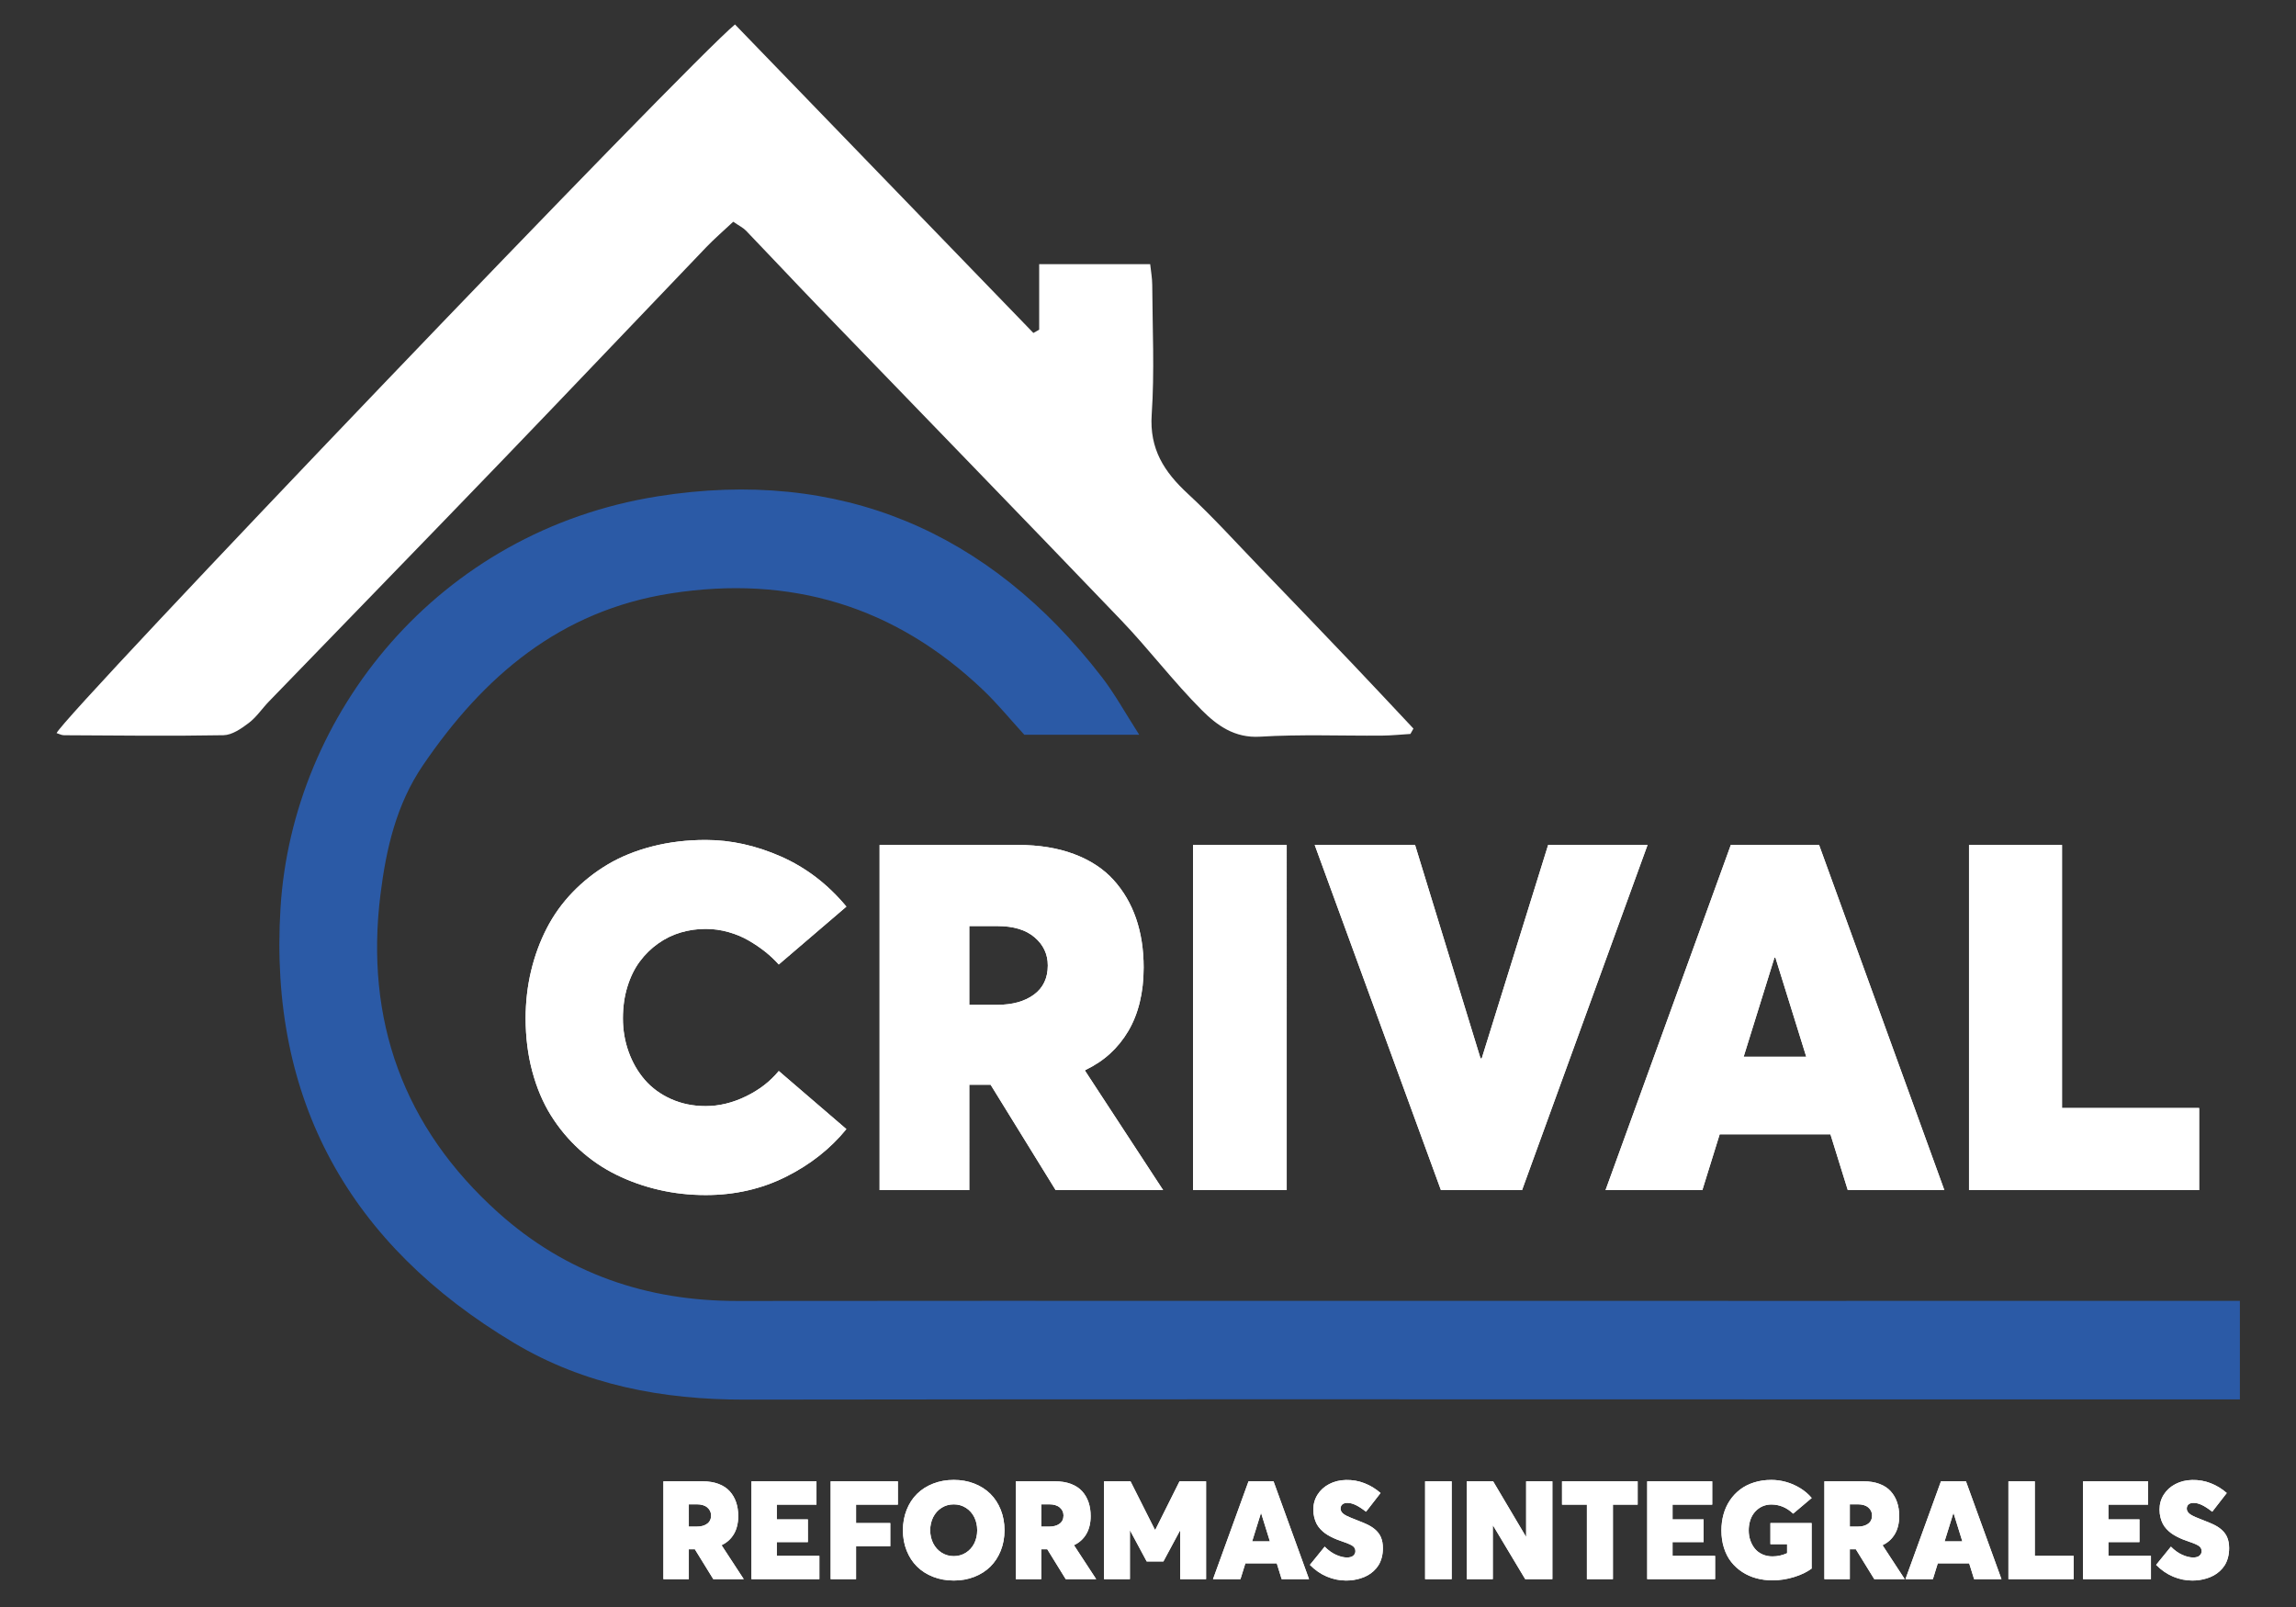 <?xml version="1.0" encoding="UTF-8" standalone="no"?>
<!-- Created with Inkscape (http://www.inkscape.org/) -->

<svg
   version="1.1"
   id="svg2"
   width="377.953"
   height="264.567"
   viewBox="0 0 377.953 264.567"
   sodipodiDocname="logo-icon.svg"
   xmlnsInkscape="http://www.inkscape.org/namespaces/inkscape"
   xmlnsSodipodi="http://sodipodi.sourceforge.net/DTD/sodipodi-0.dtd"
   xmlns="http://www.w3.org/2000/svg"
   xmlnsSvg="http://www.w3.org/2000/svg">
  <rect x="0" y="0" width="377.953" height="264.567" fill="#333333" stroke="none"/>
  <defs
     id="defs6">
    <clipPath
       clipPathUnits="userSpaceOnUse"
       id="clipPath16">
      <path
         d="M 0,198.425 H 283.465 V 0 H 0 Z"
         id="path14" />
    </clipPath>
  </defs>
  <sodipodiNamedview
     id="namedview4"
     pagecolor="#ffffff"
     bordercolor="#000000"
     borderopacity="0.25"
     inkscapeShowpageshadow="2"
     inkscapePageopacity="0.0"
     inkscapePagecheckerboard="0"
     inkscapeDeskcolor="#d1d1d1" />
  <g
     id="g8"
     inkscapeGroupmode="layer"
     inkscapeLabel="Crival logotipo vector (2)"
     transform="matrix(1.333,0,0,-1.333,0,264.567)">
    <g
       id="g10">
      <g
         id="g12"
         clip-path="url(#clipPath16)">
        <g
           id="g18"
           transform="translate(254.64,61.629)">
          <path
             d="m 0,0 v 32.49 h -11.484 v -42.627 h 28.418 l 0,10.137 z m -39.316,6.328 3.808,12.246 h 0.117 l 3.809,-12.246 z m -1.582,26.162 -15.469,-42.627 h 11.953 l 2.139,6.885 h 13.681 l 2.139,-6.885 h 11.924 L -30,32.49 Z m -22.559,0 -8.203,-26.367 h -0.147 l -8.086,26.367 h -12.392 l 15.586,-42.627 h 10.019 l 15.498,42.627 z m -43.857,-42.627 h 11.572 V 32.49 h -11.572 z m -19.644,24.141 c -1.143,-0.84 -2.652,-1.26 -4.527,-1.26 h -3.457 v 9.727 h 3.457 c 1.992,0 3.53,-0.464 4.614,-1.392 1.084,-0.928 1.626,-2.085 1.626,-3.472 0,-1.562 -0.571,-2.763 -1.713,-3.603 m 6.342,-9.317 c 1.153,0.547 2.168,1.221 3.048,2.022 0.878,0.801 1.63,1.729 2.255,2.783 0.625,1.055 1.099,2.241 1.421,3.56 0.322,1.318 0.483,2.749 0.483,4.292 0,2.226 -0.312,4.248 -0.937,6.064 -0.625,1.817 -1.557,3.408 -2.798,4.776 -1.24,1.367 -2.861,2.426 -4.863,3.178 -2.002,0.752 -4.312,1.128 -6.929,1.128 h -17.08 v -42.627 h 11.074 V 2.871 h 2.637 l 8.027,-13.008 h 13.272 L -120.645,4.6 Z m -55.019,13.404 c 0.644,0.869 1.402,1.611 2.27,2.226 0.869,0.616 1.802,1.07 2.798,1.363 0.996,0.293 2.022,0.439 3.076,0.439 0.957,0 1.9,-0.132 2.827,-0.395 0.928,-0.264 1.773,-0.62 2.535,-1.07 0.761,-0.449 1.44,-0.913 2.036,-1.391 0.596,-0.479 1.137,-0.992 1.626,-1.538 l 8.349,7.148 c -2.285,2.754 -4.975,4.814 -8.071,6.182 -3.096,1.367 -6.196,2.05 -9.302,2.05 -2.324,0 -4.516,-0.263 -6.577,-0.791 -2.06,-0.527 -3.896,-1.269 -5.508,-2.226 -1.611,-0.957 -3.061,-2.105 -4.35,-3.442 -1.289,-1.338 -2.354,-2.823 -3.194,-4.454 -0.839,-1.63 -1.484,-3.383 -1.933,-5.258 -0.449,-1.875 -0.674,-3.829 -0.674,-5.86 0,-2.324 0.273,-4.507 0.82,-6.548 0.547,-2.041 1.314,-3.852 2.3,-5.434 0.986,-1.582 2.168,-2.998 3.545,-4.248 1.377,-1.25 2.891,-2.281 4.541,-3.091 1.65,-0.811 3.403,-1.431 5.259,-1.86 1.855,-0.43 3.779,-0.645 5.771,-0.645 3.594,0 6.895,0.752 9.903,2.256 3.007,1.504 5.498,3.467 7.47,5.889 l -8.349,7.177 c -1.055,-1.289 -2.408,-2.334 -4.058,-3.134 -1.65,-0.801 -3.306,-1.202 -4.966,-1.202 -1.562,0 -2.992,0.293 -4.292,0.879 -1.299,0.586 -2.378,1.377 -3.237,2.373 -0.859,0.996 -1.523,2.149 -1.992,3.457 -0.469,1.309 -0.703,2.686 -0.703,4.131 0,1.406 0.185,2.71 0.556,3.911 0.371,1.202 0.879,2.237 1.524,3.106"
             style="fill:#ffffff;fill-opacity:1;fill-rule:nonzero;stroke:none"
             id="path20" />
        </g>
        <g
           id="g22"
           transform="translate(254.64,61.629)">
          <path
             d="m 0,0 v 32.49 h -11.484 v -42.627 h 28.418 l 0,10.137 z m -39.316,6.328 3.808,12.246 h 0.117 l 3.809,-12.246 z m -1.582,26.162 -15.469,-42.627 h 11.953 l 2.139,6.885 h 13.681 l 2.139,-6.885 h 11.924 L -30,32.49 Z m -22.559,0 -8.203,-26.367 h -0.147 l -8.086,26.367 h -12.392 l 15.586,-42.627 h 10.019 l 15.498,42.627 z m -43.857,-42.627 h 11.572 V 32.49 h -11.572 z m -19.644,24.141 c -1.143,-0.84 -2.652,-1.26 -4.527,-1.26 h -3.457 v 9.727 h 3.457 c 1.992,0 3.53,-0.464 4.614,-1.392 1.084,-0.928 1.626,-2.085 1.626,-3.472 0,-1.562 -0.571,-2.763 -1.713,-3.603 m 6.342,-9.317 c 1.153,0.547 2.168,1.221 3.048,2.022 0.878,0.801 1.63,1.729 2.255,2.783 0.625,1.055 1.099,2.241 1.421,3.56 0.322,1.318 0.483,2.749 0.483,4.292 0,2.226 -0.312,4.248 -0.937,6.064 -0.625,1.817 -1.557,3.408 -2.798,4.776 -1.24,1.367 -2.861,2.426 -4.863,3.178 -2.002,0.752 -4.312,1.128 -6.929,1.128 h -17.08 v -42.627 h 11.074 V 2.871 h 2.637 l 8.027,-13.008 h 13.272 L -120.645,4.6 Z m -55.019,13.404 c 0.644,0.869 1.402,1.611 2.27,2.226 0.869,0.616 1.802,1.07 2.798,1.363 0.996,0.293 2.022,0.439 3.076,0.439 0.957,0 1.9,-0.132 2.827,-0.395 0.928,-0.264 1.773,-0.62 2.535,-1.07 0.761,-0.449 1.44,-0.913 2.036,-1.391 0.596,-0.479 1.137,-0.992 1.626,-1.538 l 8.349,7.148 c -2.285,2.754 -4.975,4.814 -8.071,6.182 -3.096,1.367 -6.196,2.05 -9.302,2.05 -2.324,0 -4.516,-0.263 -6.577,-0.791 -2.06,-0.527 -3.896,-1.269 -5.508,-2.226 -1.611,-0.957 -3.061,-2.105 -4.35,-3.442 -1.289,-1.338 -2.354,-2.823 -3.194,-4.454 -0.839,-1.63 -1.484,-3.383 -1.933,-5.258 -0.449,-1.875 -0.674,-3.829 -0.674,-5.86 0,-2.324 0.273,-4.507 0.82,-6.548 0.547,-2.041 1.314,-3.852 2.3,-5.434 0.986,-1.582 2.168,-2.998 3.545,-4.248 1.377,-1.25 2.891,-2.281 4.541,-3.091 1.65,-0.811 3.403,-1.431 5.259,-1.86 1.855,-0.43 3.779,-0.645 5.771,-0.645 3.594,0 6.895,0.752 9.903,2.256 3.007,1.504 5.498,3.467 7.47,5.889 l -8.349,7.177 c -1.055,-1.289 -2.408,-2.334 -4.058,-3.134 -1.65,-0.801 -3.306,-1.202 -4.966,-1.202 -1.562,0 -2.992,0.293 -4.292,0.879 -1.299,0.586 -2.378,1.377 -3.237,2.373 -0.859,0.996 -1.523,2.149 -1.992,3.457 -0.469,1.309 -0.703,2.686 -0.703,4.131 0,1.406 0.185,2.71 0.556,3.911 0.371,1.202 0.879,2.237 1.524,3.106"
             style="fill:#ffffff;fill-opacity:1;fill-rule:nonzero;stroke:none"
             id="path24" />
        </g>
        <g
           id="g26"
           transform="translate(275.028,8.623)">
          <path
             d="m 0,0 c -0.249,0.581 -0.739,1.068 -1.47,1.461 -0.332,0.178 -1.007,0.463 -2.025,0.855 -0.581,0.222 -0.975,0.422 -1.179,0.602 -0.205,0.181 -0.307,0.381 -0.307,0.603 0,0.22 0.072,0.395 0.215,0.522 0.144,0.128 0.355,0.191 0.631,0.191 0.311,0 0.644,-0.083 1.001,-0.249 0.357,-0.166 0.79,-0.445 1.299,-0.839 l 1.793,2.309 C -0.634,5.975 -1.294,6.378 -2.021,6.663 -2.749,6.947 -3.515,7.082 -4.317,7.065 -5.081,7.049 -5.771,6.88 -6.385,6.559 -6.999,6.238 -7.479,5.802 -7.825,5.251 -8.171,4.7 -8.344,4.088 -8.344,3.412 -8.344,3.069 -8.307,2.748 -8.231,2.449 -8.157,2.15 -8.06,1.886 -7.941,1.656 -7.822,1.427 -7.667,1.21 -7.477,1.005 -7.285,0.8 -7.09,0.626 -6.891,0.481 c 0.2,-0.143 0.43,-0.283 0.694,-0.419 0.262,-0.135 0.509,-0.249 0.738,-0.34 0.23,-0.091 0.491,-0.187 0.785,-0.286 0.625,-0.21 1.036,-0.395 1.233,-0.552 0.196,-0.158 0.295,-0.362 0.295,-0.611 0,-0.215 -0.086,-0.399 -0.258,-0.551 -0.171,-0.153 -0.432,-0.229 -0.781,-0.229 -0.409,0 -0.859,0.11 -1.348,0.328 -0.49,0.219 -0.959,0.555 -1.407,1.009 l -1.827,-2.25 c 0.631,-0.642 1.331,-1.125 2.1,-1.449 0.77,-0.323 1.559,-0.485 2.366,-0.485 0.299,0 0.595,0.02 0.889,0.062 0.293,0.041 0.592,0.109 0.896,0.203 0.305,0.094 0.59,0.213 0.856,0.358 0.265,0.143 0.517,0.323 0.755,0.539 0.238,0.215 0.441,0.458 0.61,0.726 0.169,0.269 0.302,0.582 0.399,0.943 0.096,0.359 0.145,0.75 0.145,1.17 C 0.249,-0.833 0.166,-0.382 0,0 m -14.66,-0.605 h 3.836 V 2.2 h -3.836 v 1.819 h 4.898 v 2.88 h -8.028 v -12.08 h 8.385 v 2.873 h -5.255 z m -9.089,7.504 h -3.255 v -12.08 h 8.053 v 2.873 h -4.798 z m -11.14,-7.414 1.079,3.471 h 0.034 l 1.079,-3.471 z m -0.448,7.414 -4.384,-12.08 h 3.388 l 0.605,1.952 h 3.877 l 0.607,-1.952 h 3.379 l -4.384,12.08 z M -44.331,1.66 c -0.323,-0.237 -0.751,-0.356 -1.282,-0.356 h -0.98 V 4.06 h 0.98 c 0.564,0 1,-0.131 1.307,-0.394 0.307,-0.264 0.46,-0.591 0.46,-0.984 0,-0.443 -0.161,-0.784 -0.485,-1.022 m 1.798,-2.639 c 0.326,0.155 0.614,0.345 0.863,0.573 0.249,0.226 0.462,0.489 0.639,0.788 0.177,0.299 0.311,0.636 0.403,1.009 0.091,0.374 0.137,0.779 0.137,1.216 0,0.631 -0.089,1.204 -0.266,1.718 -0.177,0.515 -0.441,0.966 -0.793,1.354 -0.351,0.387 -0.81,0.687 -1.378,0.901 -0.567,0.213 -1.221,0.319 -1.964,0.319 h -4.839 v -12.08 h 3.138 v 3.687 h 0.747 l 2.275,-3.687 h 3.76 l -2.731,4.177 z m -15.985,3.831 c 0.175,0.252 0.38,0.467 0.615,0.648 0.235,0.18 0.49,0.313 0.764,0.402 0.274,0.089 0.558,0.133 0.851,0.133 1.013,0 1.912,-0.377 2.698,-1.129 l 2.291,1.934 c -0.398,0.476 -0.877,0.885 -1.435,1.224 -0.56,0.341 -1.141,0.594 -1.745,0.76 -0.602,0.166 -1.203,0.249 -1.801,0.249 -0.769,0 -1.485,-0.104 -2.146,-0.315 -0.661,-0.21 -1.237,-0.503 -1.726,-0.88 -0.491,-0.376 -0.909,-0.823 -1.254,-1.341 -0.346,-0.517 -0.607,-1.09 -0.781,-1.719 -0.174,-0.628 -0.261,-1.291 -0.261,-1.988 0,-0.78 0.106,-1.502 0.319,-2.166 0.214,-0.665 0.511,-1.239 0.893,-1.723 0.382,-0.484 0.836,-0.898 1.361,-1.241 0.526,-0.344 1.104,-0.6 1.731,-0.772 0.628,-0.172 1.294,-0.258 1.998,-0.258 0.907,0 1.8,0.138 2.68,0.411 0.881,0.274 1.6,0.621 2.159,1.042 v 5.621 h -5.089 v -2.607 h 2.059 v -1.113 c -0.576,-0.265 -1.179,-0.398 -1.809,-0.398 -0.455,0 -0.87,0.086 -1.247,0.257 -0.376,0.172 -0.684,0.406 -0.925,0.702 -0.241,0.296 -0.427,0.637 -0.56,1.02 -0.133,0.385 -0.199,0.793 -0.199,1.225 0,0.404 0.05,0.779 0.149,1.125 0.1,0.347 0.237,0.646 0.41,0.897 m -9.964,-3.457 h 3.836 V 2.2 h -3.836 v 1.819 h 4.898 v 2.88 h -8.028 v -12.08 h 8.384 v 2.873 h -5.254 z m -13.647,4.624 h 3.071 v -9.2 h 3.213 v 9.2 h 3.055 v 2.88 h -9.339 z m -4.432,-3.927 h -0.042 l -4.034,6.807 h -3.255 v -12.08 h 3.213 v 6.609 h 0.042 l 3.96,-6.609 h 3.354 v 12.08 h -3.238 z m -12.477,-5.273 h 3.279 v 12.08 h -3.279 z m -6.93,6.642 c -0.332,0.178 -1.008,0.463 -2.026,0.855 -0.581,0.222 -0.974,0.422 -1.179,0.602 -0.205,0.181 -0.306,0.381 -0.306,0.603 0,0.22 0.071,0.395 0.215,0.522 0.144,0.128 0.354,0.191 0.631,0.191 0.31,0 0.644,-0.083 1,-0.249 0.358,-0.166 0.79,-0.445 1.3,-0.839 l 1.793,2.309 c -0.593,0.52 -1.252,0.923 -1.981,1.208 -0.727,0.284 -1.493,0.419 -2.294,0.402 -0.764,-0.016 -1.454,-0.185 -2.068,-0.506 -0.614,-0.321 -1.095,-0.757 -1.44,-1.308 -0.346,-0.551 -0.519,-1.163 -0.519,-1.839 0,-0.343 0.037,-0.664 0.112,-0.963 0.075,-0.299 0.171,-0.563 0.291,-0.793 0.119,-0.229 0.273,-0.446 0.464,-0.651 0.191,-0.205 0.386,-0.379 0.585,-0.524 0.2,-0.143 0.431,-0.283 0.694,-0.419 0.262,-0.135 0.509,-0.249 0.739,-0.34 0.229,-0.091 0.491,-0.187 0.784,-0.286 0.626,-0.21 1.036,-0.395 1.234,-0.552 0.196,-0.158 0.293,-0.362 0.293,-0.611 0,-0.215 -0.085,-0.399 -0.256,-0.551 -0.172,-0.153 -0.432,-0.229 -0.781,-0.229 -0.41,0 -0.859,0.11 -1.349,0.328 -0.489,0.219 -0.959,0.555 -1.407,1.009 l -1.827,-2.25 c 0.631,-0.642 1.331,-1.125 2.101,-1.449 0.769,-0.323 1.558,-0.485 2.366,-0.485 0.299,0 0.595,0.02 0.888,0.062 0.294,0.041 0.593,0.109 0.896,0.203 0.305,0.094 0.59,0.213 0.856,0.358 0.265,0.143 0.517,0.323 0.756,0.539 0.237,0.215 0.441,0.458 0.61,0.726 0.168,0.269 0.301,0.582 0.398,0.943 0.097,0.359 0.145,0.75 0.145,1.17 0,0.52 -0.083,0.971 -0.249,1.353 -0.249,0.581 -0.738,1.068 -1.469,1.461 m -14.428,-1.976 1.08,3.471 h 0.033 l 1.08,-3.471 z m -0.448,7.414 -4.384,-12.08 h 3.388 l 0.607,1.952 h 3.877 l 0.605,-1.952 h 3.379 l -4.383,12.08 z M -132.348,0.93 h -0.067 l -3.005,5.969 h -3.271 v -12.08 h 3.196 v 5.97 h 0.042 l 2.034,-3.786 h 2.059 l 2.026,3.769 h 0.05 v -5.953 h 3.196 v 12.08 h -3.279 z m -11.833,0.73 c -0.324,-0.237 -0.751,-0.356 -1.283,-0.356 h -0.979 V 4.06 h 0.979 c 0.565,0 1.001,-0.131 1.308,-0.394 0.307,-0.264 0.461,-0.591 0.461,-0.984 0,-0.443 -0.162,-0.784 -0.486,-1.022 m 1.797,-2.639 c 0.327,0.155 0.615,0.345 0.864,0.573 0.249,0.226 0.462,0.489 0.639,0.788 0.177,0.299 0.311,0.636 0.402,1.009 0.092,0.374 0.138,0.779 0.138,1.216 0,0.631 -0.089,1.204 -0.266,1.718 -0.177,0.515 -0.441,0.966 -0.793,1.354 -0.351,0.387 -0.81,0.687 -1.378,0.901 -0.567,0.213 -1.222,0.319 -1.963,0.319 h -4.841 v -12.08 h 3.139 v 3.687 h 0.747 l 2.275,-3.687 h 3.76 l -2.731,4.177 z m -12.33,0.219 c -0.241,-0.484 -0.584,-0.868 -1.03,-1.153 -0.445,-0.285 -0.947,-0.428 -1.506,-0.428 -0.554,0 -1.053,0.143 -1.499,0.428 -0.445,0.285 -0.792,0.669 -1.038,1.153 -0.246,0.485 -0.369,1.023 -0.369,1.615 0,0.592 0.123,1.132 0.369,1.62 0.246,0.486 0.591,0.871 1.034,1.153 0.442,0.282 0.943,0.424 1.503,0.424 0.559,0 1.061,-0.143 1.506,-0.428 0.446,-0.285 0.789,-0.67 1.03,-1.154 0.24,-0.485 0.361,-1.023 0.361,-1.615 0,-0.592 -0.121,-1.13 -0.361,-1.615 m 1.98,6.119 c -0.548,0.539 -1.209,0.96 -1.984,1.262 -0.775,0.302 -1.616,0.452 -2.524,0.452 -0.919,0 -1.769,-0.152 -2.549,-0.456 -0.78,-0.305 -1.444,-0.728 -1.992,-1.27 -0.549,-0.542 -0.976,-1.2 -1.283,-1.972 -0.307,-0.772 -0.461,-1.612 -0.461,-2.52 0,-0.908 0.154,-1.746 0.461,-2.515 0.307,-0.77 0.734,-1.425 1.283,-1.968 0.548,-0.542 1.212,-0.966 1.992,-1.269 0.78,-0.305 1.63,-0.457 2.549,-0.457 0.908,0 1.749,0.15 2.524,0.452 0.775,0.301 1.436,0.722 1.984,1.261 0.547,0.54 0.977,1.197 1.287,1.968 0.309,0.773 0.465,1.615 0.465,2.528 0,0.914 -0.156,1.757 -0.465,2.533 -0.31,0.774 -0.74,1.431 -1.287,1.971 m -19.716,-10.54 h 3.138 v 4.061 h 4.226 v 2.864 h -4.226 v 2.275 h 5.164 v 2.88 h -8.302 z m -6.649,4.576 h 3.836 V 2.2 h -3.836 v 1.819 h 4.899 v 2.88 h -8.029 v -12.08 h 8.386 v 2.873 h -5.256 z m -8.603,2.265 c -0.324,-0.237 -0.751,-0.356 -1.283,-0.356 h -0.979 V 4.06 h 0.979 c 0.565,0 1.001,-0.131 1.308,-0.394 0.307,-0.264 0.461,-0.591 0.461,-0.984 0,-0.443 -0.162,-0.784 -0.486,-1.022 m 1.797,-2.639 c 0.327,0.155 0.615,0.345 0.864,0.573 0.249,0.226 0.462,0.489 0.639,0.788 0.177,0.299 0.311,0.636 0.402,1.009 0.092,0.374 0.138,0.779 0.138,1.216 0,0.631 -0.089,1.204 -0.266,1.718 -0.177,0.515 -0.441,0.966 -0.793,1.354 -0.351,0.387 -0.81,0.687 -1.378,0.901 -0.567,0.213 -1.222,0.319 -1.963,0.319 h -4.841 v -12.08 h 3.139 v 3.687 h 0.747 l 2.275,-3.687 h 3.76 l -2.731,4.177 z"
             style="fill:#ffffff;fill-opacity:1;fill-rule:nonzero;stroke:none"
             id="path28" />
        </g>
        <g
           id="g30"
           transform="translate(275.028,8.623)">
          <path
             d="m 0,0 c -0.249,0.581 -0.739,1.068 -1.47,1.461 -0.332,0.178 -1.007,0.463 -2.025,0.855 -0.581,0.222 -0.975,0.422 -1.179,0.602 -0.205,0.181 -0.307,0.381 -0.307,0.603 0,0.22 0.072,0.395 0.215,0.522 0.144,0.128 0.355,0.191 0.631,0.191 0.311,0 0.644,-0.083 1.001,-0.249 0.357,-0.166 0.79,-0.445 1.299,-0.839 l 1.793,2.309 C -0.634,5.975 -1.294,6.378 -2.021,6.663 -2.749,6.947 -3.515,7.082 -4.317,7.065 -5.081,7.049 -5.771,6.88 -6.385,6.559 -6.999,6.238 -7.479,5.802 -7.825,5.251 -8.171,4.7 -8.344,4.088 -8.344,3.412 -8.344,3.069 -8.307,2.748 -8.231,2.449 -8.157,2.15 -8.06,1.886 -7.941,1.656 -7.822,1.427 -7.667,1.21 -7.477,1.005 -7.285,0.8 -7.09,0.626 -6.891,0.481 c 0.2,-0.143 0.43,-0.283 0.694,-0.419 0.262,-0.135 0.509,-0.249 0.738,-0.34 0.23,-0.091 0.491,-0.187 0.785,-0.286 0.625,-0.21 1.036,-0.395 1.233,-0.552 0.196,-0.158 0.295,-0.362 0.295,-0.611 0,-0.215 -0.086,-0.399 -0.258,-0.551 -0.171,-0.153 -0.432,-0.229 -0.781,-0.229 -0.409,0 -0.859,0.11 -1.348,0.328 -0.49,0.219 -0.959,0.555 -1.407,1.009 l -1.827,-2.25 c 0.631,-0.642 1.331,-1.125 2.1,-1.449 0.77,-0.323 1.559,-0.485 2.366,-0.485 0.299,0 0.595,0.02 0.889,0.062 0.293,0.041 0.592,0.109 0.896,0.203 0.305,0.094 0.59,0.213 0.856,0.358 0.265,0.143 0.517,0.323 0.755,0.539 0.238,0.215 0.441,0.458 0.61,0.726 0.169,0.269 0.302,0.582 0.399,0.943 0.096,0.359 0.145,0.75 0.145,1.17 C 0.249,-0.833 0.166,-0.382 0,0 m -14.66,-0.605 h 3.836 V 2.2 h -3.836 v 1.819 h 4.898 v 2.88 h -8.028 v -12.08 h 8.385 v 2.873 h -5.255 z m -9.089,7.504 h -3.255 v -12.08 h 8.053 v 2.873 h -4.798 z m -11.14,-7.414 1.079,3.471 h 0.034 l 1.079,-3.471 z m -0.448,7.414 -4.384,-12.08 h 3.388 l 0.605,1.952 h 3.877 l 0.607,-1.952 h 3.379 l -4.384,12.08 z M -44.331,1.66 c -0.323,-0.237 -0.751,-0.356 -1.282,-0.356 h -0.98 V 4.06 h 0.98 c 0.564,0 1,-0.131 1.307,-0.394 0.307,-0.264 0.46,-0.591 0.46,-0.984 0,-0.443 -0.161,-0.784 -0.485,-1.022 m 1.798,-2.639 c 0.326,0.155 0.614,0.345 0.863,0.573 0.249,0.226 0.462,0.489 0.639,0.788 0.177,0.299 0.311,0.636 0.403,1.009 0.091,0.374 0.137,0.779 0.137,1.216 0,0.631 -0.089,1.204 -0.266,1.718 -0.177,0.515 -0.441,0.966 -0.793,1.354 -0.351,0.387 -0.81,0.687 -1.378,0.901 -0.567,0.213 -1.221,0.319 -1.964,0.319 h -4.839 v -12.08 h 3.138 v 3.687 h 0.747 l 2.275,-3.687 h 3.76 l -2.731,4.177 z m -15.985,3.831 c 0.175,0.252 0.38,0.467 0.615,0.648 0.235,0.18 0.49,0.313 0.764,0.402 0.274,0.089 0.558,0.133 0.851,0.133 1.013,0 1.912,-0.377 2.698,-1.129 l 2.291,1.934 c -0.398,0.476 -0.877,0.885 -1.435,1.224 -0.56,0.341 -1.141,0.594 -1.745,0.76 -0.602,0.166 -1.203,0.249 -1.801,0.249 -0.769,0 -1.485,-0.104 -2.146,-0.315 -0.661,-0.21 -1.237,-0.503 -1.726,-0.88 -0.491,-0.376 -0.909,-0.823 -1.254,-1.341 -0.346,-0.517 -0.607,-1.09 -0.781,-1.719 -0.174,-0.628 -0.261,-1.291 -0.261,-1.988 0,-0.78 0.106,-1.502 0.319,-2.166 0.214,-0.665 0.511,-1.239 0.893,-1.723 0.382,-0.484 0.836,-0.898 1.361,-1.241 0.526,-0.344 1.104,-0.6 1.731,-0.772 0.628,-0.172 1.294,-0.258 1.998,-0.258 0.907,0 1.8,0.138 2.68,0.411 0.881,0.274 1.6,0.621 2.159,1.042 v 5.621 h -5.089 v -2.607 h 2.059 v -1.113 c -0.576,-0.265 -1.179,-0.398 -1.809,-0.398 -0.455,0 -0.87,0.086 -1.247,0.257 -0.376,0.172 -0.684,0.406 -0.925,0.702 -0.241,0.296 -0.427,0.637 -0.56,1.02 -0.133,0.385 -0.199,0.793 -0.199,1.225 0,0.404 0.05,0.779 0.149,1.125 0.1,0.347 0.237,0.646 0.41,0.897 m -9.964,-3.457 h 3.836 V 2.2 h -3.836 v 1.819 h 4.898 v 2.88 h -8.028 v -12.08 h 8.384 v 2.873 h -5.254 z m -13.647,4.624 h 3.071 v -9.2 h 3.213 v 9.2 h 3.055 v 2.88 h -9.339 z m -4.432,-3.927 h -0.042 l -4.034,6.807 h -3.255 v -12.08 h 3.213 v 6.609 h 0.042 l 3.96,-6.609 h 3.354 v 12.08 h -3.238 z m -12.477,-5.273 h 3.279 v 12.08 h -3.279 z m -6.93,6.642 c -0.332,0.178 -1.008,0.463 -2.026,0.855 -0.581,0.222 -0.974,0.422 -1.179,0.602 -0.205,0.181 -0.306,0.381 -0.306,0.603 0,0.22 0.071,0.395 0.215,0.522 0.144,0.128 0.354,0.191 0.631,0.191 0.31,0 0.644,-0.083 1,-0.249 0.358,-0.166 0.79,-0.445 1.3,-0.839 l 1.793,2.309 c -0.593,0.52 -1.252,0.923 -1.981,1.208 -0.727,0.284 -1.493,0.419 -2.294,0.402 -0.764,-0.016 -1.454,-0.185 -2.068,-0.506 -0.614,-0.321 -1.095,-0.757 -1.44,-1.308 -0.346,-0.551 -0.519,-1.163 -0.519,-1.839 0,-0.343 0.037,-0.664 0.112,-0.963 0.075,-0.299 0.171,-0.563 0.291,-0.793 0.119,-0.229 0.273,-0.446 0.464,-0.651 0.191,-0.205 0.386,-0.379 0.585,-0.524 0.2,-0.143 0.431,-0.283 0.694,-0.419 0.262,-0.135 0.509,-0.249 0.739,-0.34 0.229,-0.091 0.491,-0.187 0.784,-0.286 0.626,-0.21 1.036,-0.395 1.234,-0.552 0.196,-0.158 0.293,-0.362 0.293,-0.611 0,-0.215 -0.085,-0.399 -0.256,-0.551 -0.172,-0.153 -0.432,-0.229 -0.781,-0.229 -0.41,0 -0.859,0.11 -1.349,0.328 -0.489,0.219 -0.959,0.555 -1.407,1.009 l -1.827,-2.25 c 0.631,-0.642 1.331,-1.125 2.101,-1.449 0.769,-0.323 1.558,-0.485 2.366,-0.485 0.299,0 0.595,0.02 0.888,0.062 0.294,0.041 0.593,0.109 0.896,0.203 0.305,0.094 0.59,0.213 0.856,0.358 0.265,0.143 0.517,0.323 0.756,0.539 0.237,0.215 0.441,0.458 0.61,0.726 0.168,0.269 0.301,0.582 0.398,0.943 0.097,0.359 0.145,0.75 0.145,1.17 0,0.52 -0.083,0.971 -0.249,1.353 -0.249,0.581 -0.738,1.068 -1.469,1.461 m -14.428,-1.976 1.08,3.471 h 0.033 l 1.08,-3.471 z m -0.448,7.414 -4.384,-12.08 h 3.388 l 0.607,1.952 h 3.877 l 0.605,-1.952 h 3.379 l -4.383,12.08 z M -132.348,0.93 h -0.067 l -3.005,5.969 h -3.271 v -12.08 h 3.196 v 5.97 h 0.042 l 2.034,-3.786 h 2.059 l 2.026,3.769 h 0.05 v -5.953 h 3.196 v 12.08 h -3.279 z m -11.833,0.73 c -0.324,-0.237 -0.751,-0.356 -1.283,-0.356 h -0.979 V 4.06 h 0.979 c 0.565,0 1.001,-0.131 1.308,-0.394 0.307,-0.264 0.461,-0.591 0.461,-0.984 0,-0.443 -0.162,-0.784 -0.486,-1.022 m 1.797,-2.639 c 0.327,0.155 0.615,0.345 0.864,0.573 0.249,0.226 0.462,0.489 0.639,0.788 0.177,0.299 0.311,0.636 0.402,1.009 0.092,0.374 0.138,0.779 0.138,1.216 0,0.631 -0.089,1.204 -0.266,1.718 -0.177,0.515 -0.441,0.966 -0.793,1.354 -0.351,0.387 -0.81,0.687 -1.378,0.901 -0.567,0.213 -1.222,0.319 -1.963,0.319 h -4.841 v -12.08 h 3.139 v 3.687 h 0.747 l 2.275,-3.687 h 3.76 l -2.731,4.177 z m -12.33,0.219 c -0.241,-0.484 -0.584,-0.868 -1.03,-1.153 -0.445,-0.285 -0.947,-0.428 -1.506,-0.428 -0.554,0 -1.053,0.143 -1.499,0.428 -0.445,0.285 -0.792,0.669 -1.038,1.153 -0.246,0.485 -0.369,1.023 -0.369,1.615 0,0.592 0.123,1.132 0.369,1.62 0.246,0.486 0.591,0.871 1.034,1.153 0.442,0.282 0.943,0.424 1.503,0.424 0.559,0 1.061,-0.143 1.506,-0.428 0.446,-0.285 0.789,-0.67 1.03,-1.154 0.24,-0.485 0.361,-1.023 0.361,-1.615 0,-0.592 -0.121,-1.13 -0.361,-1.615 m 1.98,6.119 c -0.548,0.539 -1.209,0.96 -1.984,1.262 -0.775,0.302 -1.616,0.452 -2.524,0.452 -0.919,0 -1.769,-0.152 -2.549,-0.456 -0.78,-0.305 -1.444,-0.728 -1.992,-1.27 -0.549,-0.542 -0.976,-1.2 -1.283,-1.972 -0.307,-0.772 -0.461,-1.612 -0.461,-2.52 0,-0.908 0.154,-1.746 0.461,-2.515 0.307,-0.77 0.734,-1.425 1.283,-1.968 0.548,-0.542 1.212,-0.966 1.992,-1.269 0.78,-0.305 1.63,-0.457 2.549,-0.457 0.908,0 1.749,0.15 2.524,0.452 0.775,0.301 1.436,0.722 1.984,1.261 0.547,0.54 0.977,1.197 1.287,1.968 0.309,0.773 0.465,1.615 0.465,2.528 0,0.914 -0.156,1.757 -0.465,2.533 -0.31,0.774 -0.74,1.431 -1.287,1.971 m -19.716,-10.54 h 3.138 v 4.061 h 4.226 v 2.864 h -4.226 v 2.275 h 5.164 v 2.88 h -8.302 z m -6.649,4.576 h 3.836 V 2.2 h -3.836 v 1.819 h 4.899 v 2.88 h -8.029 v -12.08 h 8.386 v 2.873 h -5.256 z m -8.603,2.265 c -0.324,-0.237 -0.751,-0.356 -1.283,-0.356 h -0.979 V 4.06 h 0.979 c 0.565,0 1.001,-0.131 1.308,-0.394 0.307,-0.264 0.461,-0.591 0.461,-0.984 0,-0.443 -0.162,-0.784 -0.486,-1.022 m 1.797,-2.639 c 0.327,0.155 0.615,0.345 0.864,0.573 0.249,0.226 0.462,0.489 0.639,0.788 0.177,0.299 0.311,0.636 0.402,1.009 0.092,0.374 0.138,0.779 0.138,1.216 0,0.631 -0.089,1.204 -0.266,1.718 -0.177,0.515 -0.441,0.966 -0.793,1.354 -0.351,0.387 -0.81,0.687 -1.378,0.901 -0.567,0.213 -1.222,0.319 -1.963,0.319 h -4.841 v -12.08 h 3.139 v 3.687 h 0.747 l 2.275,-3.687 h 3.76 l -2.731,4.177 z"
             style="fill:#ffffff;fill-opacity:1;fill-rule:nonzero;stroke:none"
             id="path32" />
        </g>
        <g
           id="g34"
           transform="translate(272.379,37.811)">
          <path
             d="m 0,0 c -16.879,-0.001 -33.758,-0.003 -50.638,-0.003 -22.39,0 -44.782,0.004 -67.173,0.003 -21.166,0 -42.332,0.019 -63.498,-0.013 -11.212,-0.016 -21.17,3.398 -29.538,10.908 -11.718,10.514 -16.478,23.78 -14.548,39.296 0.692,5.561 1.933,11.081 5.236,15.941 7.496,11.024 16.956,19.097 30.581,21.237 14.833,2.329 27.759,-1.567 38.64,-11.959 1.759,-1.681 3.306,-3.584 5.049,-5.491 h 14.193 c -1.772,2.756 -3.03,5.067 -4.617,7.124 -13.935,18.061 -32.383,25.888 -54.833,22.323 -27.184,-4.316 -45.109,-26.886 -46.592,-50.829 -1.473,-23.787 8.574,-41.625 28.833,-53.732 8.687,-5.192 18.369,-7.018 28.489,-7.003 44.988,0.068 89.976,0.029 134.964,0.028 15.373,0 30.746,10e-4 46.119,10e-4 h 3.56 V 0 C 2.641,0 1.32,0.001 0,0"
             style="fill:#2b5aa6;fill-opacity:1;fill-rule:nonzero;stroke:none"
             id="path36" />
        </g>
        <g
           id="g38"
           transform="translate(87.18,167.908)">
          <path
             d="M 0,0 C 1.051,1.097 2.209,2.092 3.368,3.181 4.071,2.696 4.585,2.453 4.953,2.07 c 2.986,-3.104 5.925,-6.255 8.918,-9.355 12.462,-12.911 24.971,-25.775 37.385,-38.732 3.439,-3.59 6.453,-7.592 9.96,-11.108 1.867,-1.873 4.04,-3.489 7.21,-3.294 4.994,0.306 10.019,0.095 15.03,0.132 1.179,0.009 2.358,0.134 3.538,0.206 0.124,0.221 0.249,0.442 0.373,0.663 -2.516,2.675 -5.017,5.364 -7.55,8.022 -3.794,3.982 -7.604,7.949 -11.421,11.908 -2.939,3.048 -5.782,6.202 -8.887,9.072 -2.914,2.694 -4.753,5.515 -4.464,9.781 0.361,5.319 0.093,10.681 0.066,16.025 -0.004,0.848 -0.165,1.695 -0.254,2.549 H 41.149 v -8.092 c -0.238,-0.134 -0.476,-0.268 -0.714,-0.403 -12.293,12.71 -24.585,25.419 -36.85,38.099 -5.381,-4.339 -82.827,-85.27 -83.776,-87.519 0.306,-0.093 0.605,-0.262 0.903,-0.264 6.568,-0.033 13.137,-0.117 19.702,0.003 1.062,0.019 2.215,0.819 3.13,1.515 0.953,0.723 1.644,1.781 2.489,2.654 9.634,9.958 19.299,19.887 28.908,29.868 C -16.678,-17.494 -8.362,-8.725 0,0"
             style="fill:#ffffff;fill-opacity:1;fill-rule:nonzero;stroke:none"
             id="path40" />
        </g>
      </g>
    </g>
  </g>
</svg>
